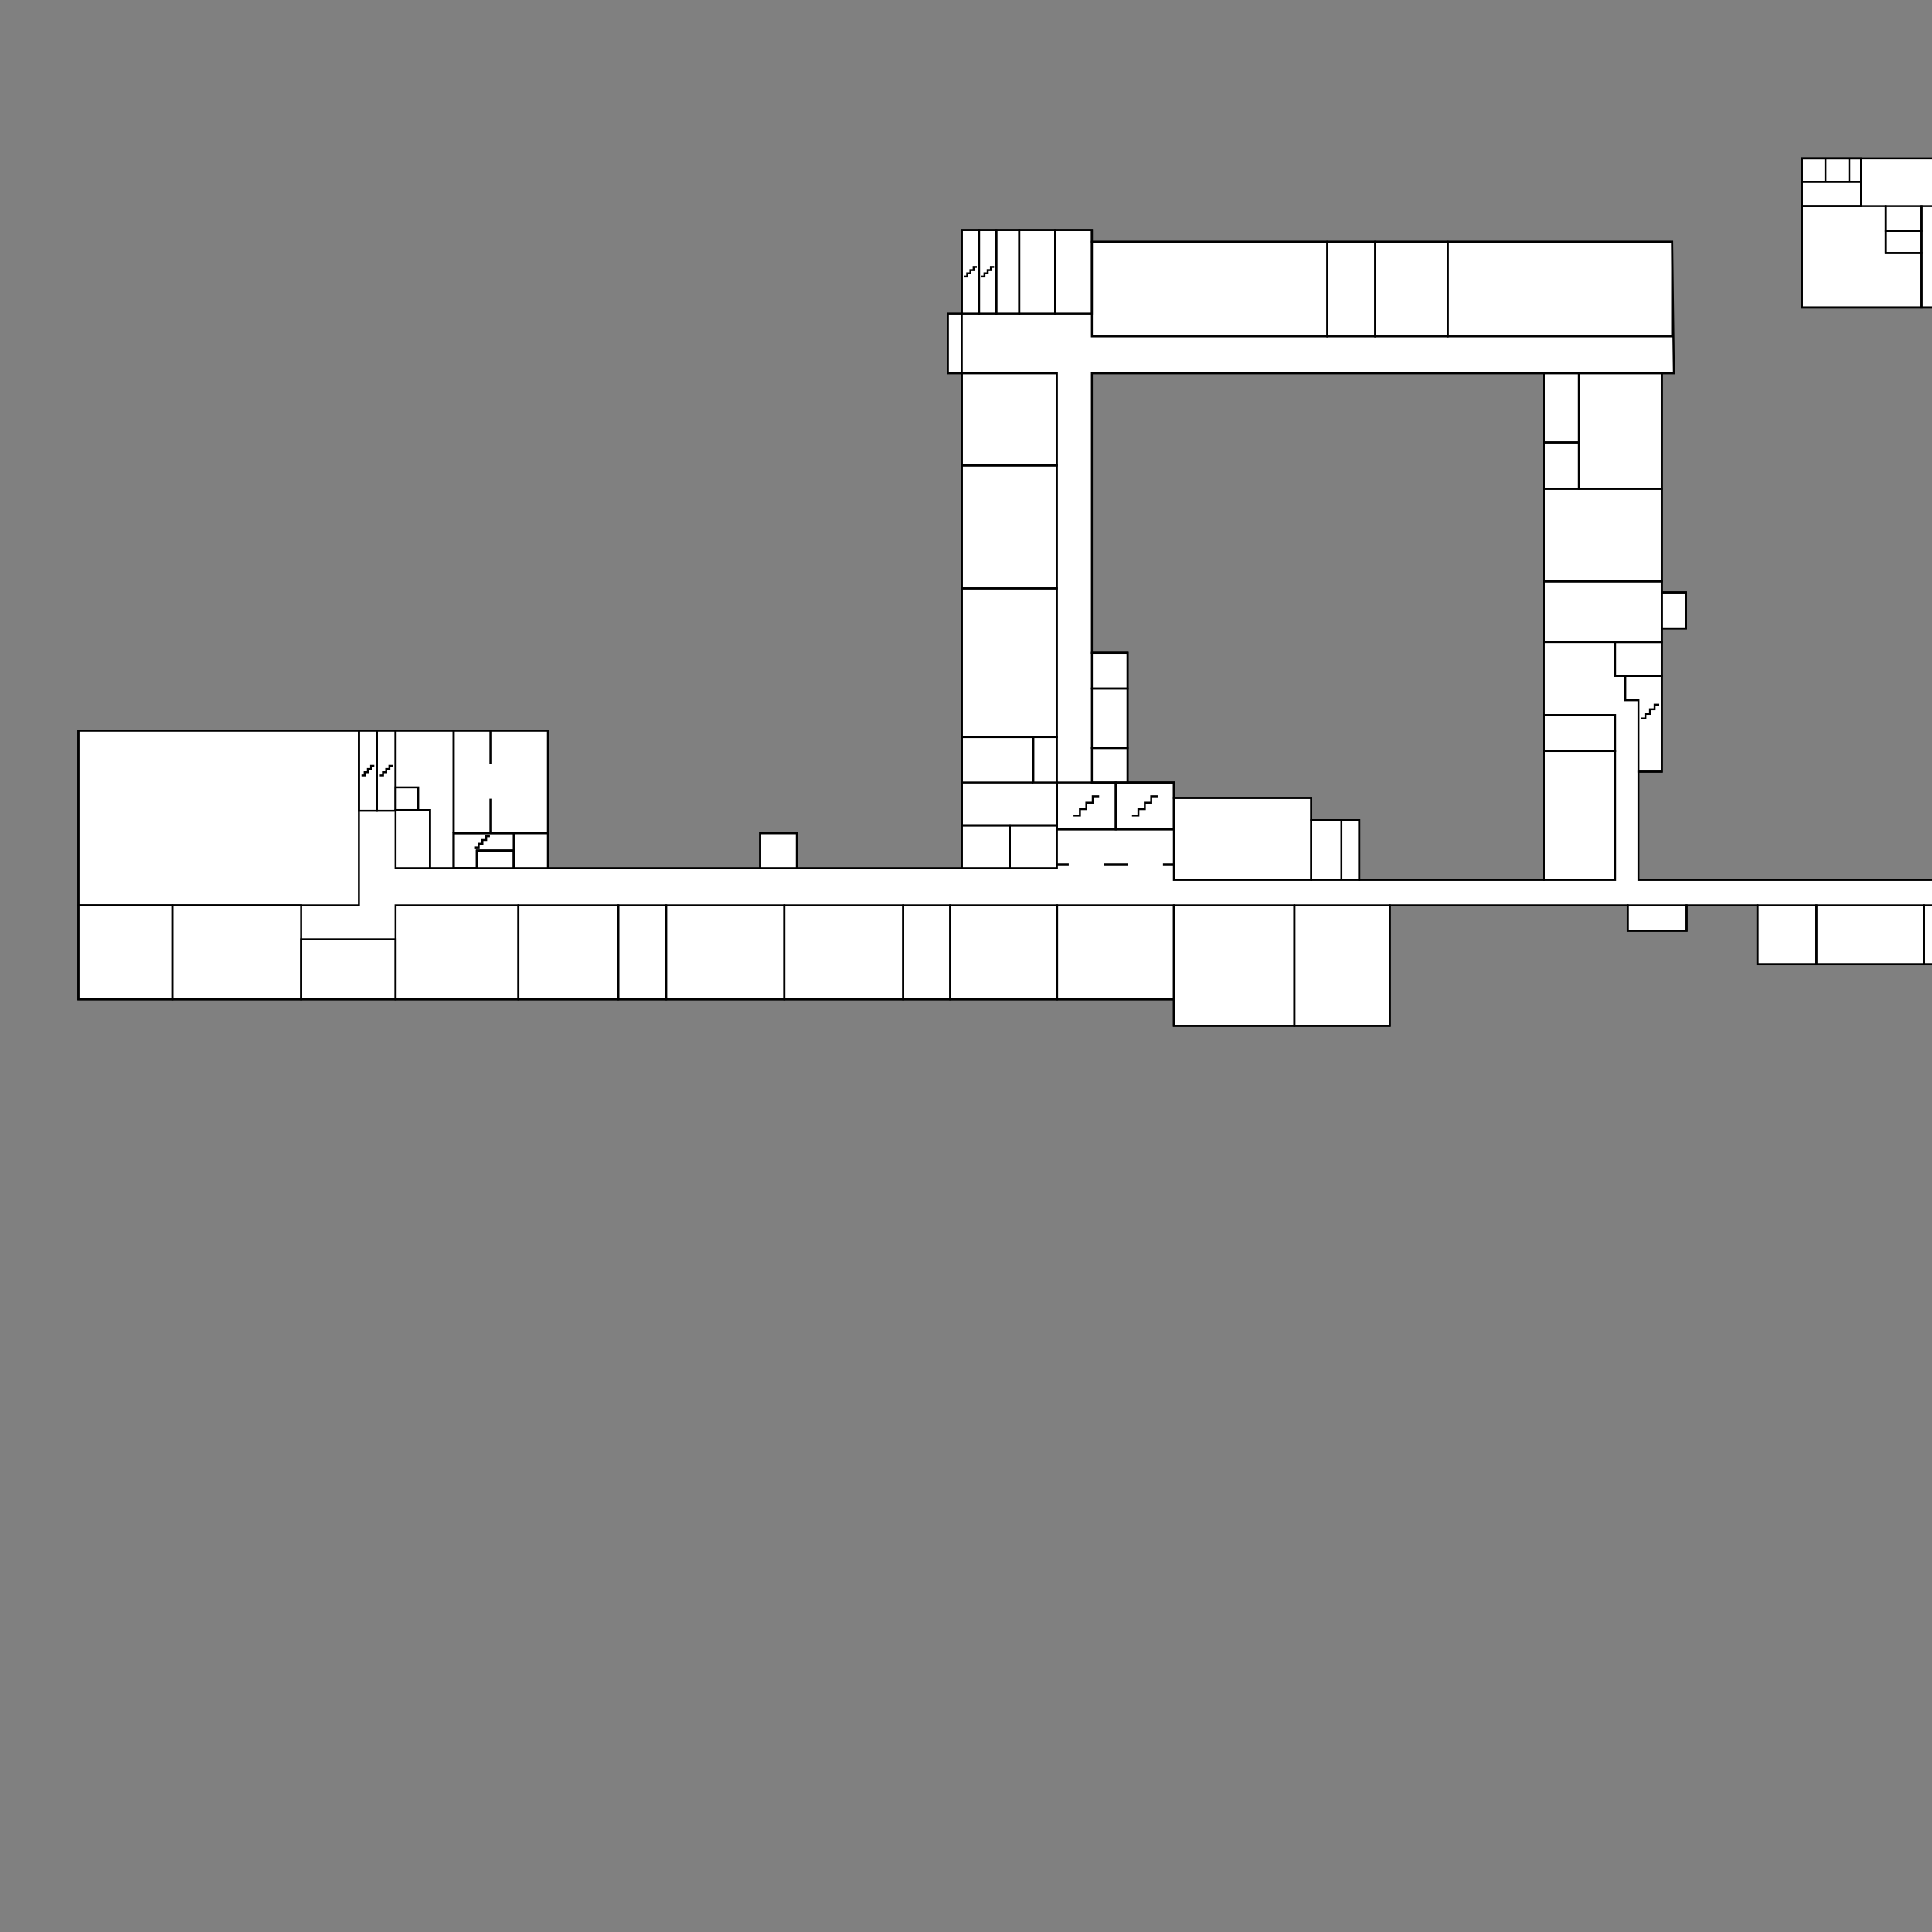<?xml version="1.0" encoding="utf-8"?>
<!-- Generator: Adobe Illustrator 25.2.1, SVG Export Plug-In . SVG Version: 6.00 Build 0)  -->
<svg version="1.1" xmlns="http://www.w3.org/2000/svg" xmlns:xlink="http://www.w3.org/1999/xlink" x="0px" y="0px"
	 viewBox="0 0 1000 1000" style="enable-background:new 0 0 1000 1000;" xml:space="preserve">
<rect x="0" y="0" width="1000" height="1000" fill="#808080" stroke="none"/>
<style type="text/css">
	.st0{display:none;}
	.st1{display:inline;fill:#FFFFFF;stroke:#000000;stroke-miterlimit:10;}
	.st2{display:inline;fill:none;stroke:#000000;stroke-miterlimit:10;}
	.st3{display:inline;}
	.st4{fill:none;stroke:#000000;stroke-miterlimit:10;}
	.st5{fill:#FFFFFF;stroke:#000000;stroke-miterlimit:10;}
</style>
<g id="_x30_01-Földszint-keret" class="st0">
	<polygon class="st1" points="38.78,446.78 38.78,517 549.79,517 549.79,566.68 607.59,566.68 607.59,517 764.43,517 764.43,541.65 
		784.5,541.65 784.5,517 967.49,517 967.49,466.98 607.59,466.98 607.59,413.63 527.1,413.63 527.1,446.9 274.15,446.9 
		274.15,389.22 188.43,389.22 188.43,446.9 	"/>
	<polyline class="st1" points="665.46,503.99 607.59,503.99 607.59,477.08 	"/>
</g>
<g id="_x30_01-Földszint-termek" class="st0">
	<rect id="F014_Vas_raktár" x="38.78" y="446.78" class="st2" width="62.97" height="20.2"/>
	<rect id="F015_Anyag_vizsgáló" x="38.78" y="466.98" class="st2" width="75.56" height="50.02"/>
	<rect id="F016_Osztály_terem" x="114.35" y="466.98" class="st2" width="63.8" height="50.02"/>
	<rect id="F017_Öltöző" x="178.15" y="466.98" class="st2" width="25.31" height="50.02"/>
	<rect id="F018_Képlékeny_átalakító" x="203.46" y="466.98" class="st2" width="22.93" height="50.02"/>
	<rect id="F019_Karbantartó_műhely" x="226.39" y="466.98" class="st2" width="22.93" height="50.02"/>
	<rect id="F020_x2C__F021_Gépműhely" x="249.32" y="466.98" class="st2" width="169.19" height="50.02"/>
	<g id="F022_szerelő_műhely" class="st3">
		<polygon class="st4" points="464.16,517 418.5,517 418.5,466.98 448.8,466.98 464.16,466.98 		"/>
		<line class="st4" x1="448.8" y1="466.98" x2="448.8" y2="517"/>
	</g>
	<rect id="F023_t.sz." x="464.16" y="466.98" class="st2" width="15.15" height="50.02"/>
	<rect id="F024_Szaktanterem" x="479.31" y="466.98" class="st2" width="105.95" height="50.02"/>
	<rect id="F013_F.WC" x="203.51" y="426.76" class="st2" width="35.47" height="20.14"/>
	<g class="st3">
		<rect id="t.sz." x="238.98" y="426.76" class="st4" width="35.17" height="20.14"/>
		<g id="F012">
			<polygon class="st4" points="274.15,426.76 238.98,426.76 238.98,389.22 254.07,389.22 274.15,389.22 			"/>
			<path class="st4" d="M254.07,389.22v37.54V389.22z"/>
		</g>
	</g>
	<rect id="Hőközpont" x="203.51" y="389.22" class="st2" width="35.47" height="37.54"/>
	<rect id="Bejárat" x="549.79" y="517" class="st2" width="12.48" height="19.51"/>
	<rect id="Porta" x="549.79" y="536.51" class="st2" width="12.48" height="17.55"/>
	<g class="st3">
		<polygon class="st4" points="580.09,566.68 549.79,566.68 549.79,554.07 567.44,554.07 580.09,554.07 		"/>
		<line class="st4" x1="567.44" y1="554.07" x2="567.44" y2="566.68"/>
	</g>
	<rect id="Büfé" x="580.09" y="554.07" class="st2" width="27.5" height="12.61"/>
	<g class="st3">
		<rect x="527.1" y="413.63" class="st4" width="42.83" height="33.27"/>
		<rect id="F.WC" x="527.1" y="413.63" class="st4" width="30.3" height="33.27"/>
		<rect id="Tan._WC" x="557.4" y="413.63" class="st4" width="12.53" height="19.9"/>
	</g>
	<rect id="F010_x2C__F009_Múzeum" x="665.46" y="466.98" class="st2" width="108.89" height="37.01"/>
	<rect id="F008_Diák_öltöző" x="774.35" y="466.98" class="st2" width="22.72" height="37.01"/>
	<rect id="F007_Diák_öltöző" x="797.07" y="466.98" class="st2" width="22.72" height="37.01"/>
	<rect id="F006_régi_képl._átal." x="819.79" y="466.98" class="st2" width="22.46" height="37.01"/>
	<rect id="F005_Vas_raktár" x="842.25" y="466.98" class="st2" width="55.07" height="37.01"/>
	<rect id="F004_Hőcserélő" x="897.32" y="466.98" class="st2" width="29.9" height="37.01"/>
	<rect id="F003_Takarítók" x="927.21" y="466.98" class="st2" width="40.28" height="37.01"/>
	<rect id="F002" x="952.3" y="503.99" class="st2" width="15.19" height="13.01"/>
	<rect id="F001_N.WC" x="764.43" y="517" class="st2" width="20.08" height="24.65"/>
	<g class="st3">
		<rect x="188.4" y="389.22" class="st5" width="15.11" height="37.54"/>
		<polyline class="st4" points="201.68,403.7 198.82,403.7 198.82,406.56 195.96,406.56 195.96,409.42 193.1,409.42 193.1,412.28 
			190.24,412.28 		"/>
	</g>
	<g class="st3">
		<polygon class="st5" points="569.93,413.63 607.59,413.63 607.59,439.21 592.49,439.21 592.49,428.74 569.93,428.74 		"/>
		<polyline class="st4" points="605.43,420.27 602.66,420.27 602.66,423.04 599.89,423.04 599.89,425.81 597.13,425.81 
			597.13,428.57 594.36,428.57 		"/>
	</g>
</g>
<g id="Réteg_6">
	<path class="st5" d="M393.43,449.38H283.64v-71.28H40.57v139.15h567.02v13.7h111.75v-62.34h123.15v13.15h30.49v-13.15h36.68v30.49
		h171.83v17.04h61.38V51.3h-24.34v30.64H932.66v77.23h135.57v-52.53h56.3v115.21h-36.95v227.53v6.09H848.06v-6.09v-48.81v-1.19
		h12.09v-74.13h12.51v-18.64h-12.51V193.26h6.26l-0.89-68.09H565.15v-6.13h-67.34v43.23h-7.19v30.98h7.19v256.13h-85.36v-18.17
		h-19.02v17.6V449.38z M703.55,449.38v-24.85H678.7V413h-71.11v-7.96h-23.96v-67.13h-18.49V193.26h233.94v256.13v6.09h-95.53V449.38
		z M497.81,162.28v30.98"/>
</g>
<g id="_x30_02-emelet1-termek">
	<rect id="Szertár" x="40.57" y="468.62" class="st4" width="48.64" height="48.64"/>
	<rect id="F109_Testnevelés_terem" x="40.57" y="378.11" class="st4" width="145.19" height="90.51"/>
	<rect id="F110_o.t." x="89.21" y="468.62" class="st4" width="66.64" height="48.64"/>
	<rect id="F111_Kondi_terem" x="155.85" y="486.23" class="st4" width="48.89" height="31.02"/>
	<rect id="F112_o.t." x="204.74" y="468.62" class="st4" width="63.57" height="48.64"/>
	<rect id="F106_N.WC" x="204.74" y="419.3" class="st4" width="17.79" height="30.09"/>
	<rect id="F104" x="246.87" y="440.3" class="st4" width="19.02" height="9.09"/>
	<rect id="Bejárat_sportpálya_felől" x="393.43" y="431.21" class="st4" width="19.02" height="18.17"/>
	<rect id="F102_N.WC" x="497.81" y="427.21" class="st4" width="24.89" height="22.17"/>
	<rect id="L015_o.t." x="497.81" y="304.57" class="st4" width="49.23" height="76.94"/>
	<rect id="L014_o.t." x="497.81" y="240.91" class="st4" width="49.23" height="63.66"/>
	<rect id="L013_öltöző" x="497.81" y="193.26" class="st4" width="49.23" height="47.66"/>
	<rect id="L012_Ak.m.WC" x="515.68" y="119.04" class="st4" width="11.87" height="43.23"/>
	<rect id="L011_N.WC" x="527.55" y="119.04" class="st4" width="18.55" height="43.23"/>
	<rect id="L010_F.WC" x="546.11" y="119.04" class="st4" width="19.04" height="43.23"/>
	<rect id="L009_Szerves_labor" x="565.15" y="125.17" class="st4" width="121.89" height="48.94"/>
	<rect id="Kapcsoló_szekrény" x="687.04" y="125.17" class="st4" width="24.77" height="48.94"/>
	<rect id="Előkészítő" x="711.81" y="125.17" class="st4" width="37.53" height="48.94"/>
	<rect id="Labor1_x2C__Labor2" x="749.34" y="125.17" class="st4" width="116.17" height="48.94"/>
	<g id="L016_Orvosi_rendelő">
		<rect x="497.81" y="381.51" class="st4" width="49.23" height="45.7"/>
		<polygon class="st4" points="497.81,405.04 497.81,427.21 547.04,427.21 547.04,405.04 534.87,405.04 534.87,381.51 
			497.81,381.51 		"/>
		<line class="st4" x1="534.87" y1="405.04" x2="497.81" y2="405.04"/>
	</g>
	<rect id="F101_F.WC" x="522.7" y="427.21" class="st4" width="24.34" height="22.17"/>
	<rect id="F135_o.t." x="607.59" y="413" class="st4" width="71.11" height="42.47"/>
	<rect id="Kazánház" x="799.08" y="388.7" class="st4" width="36.9" height="66.77"/>
	<rect id="Kazánház_előtér" x="799.08" y="370.11" class="st4" width="36.9" height="18.6"/>
	<rect id="Bejárat_tanáriparkoló_felől" x="835.98" y="332.36" class="st4" width="24.17" height="17.53"/>
	<rect x="860.15" y="306.62" class="st4" width="12.51" height="18.64"/>
	<rect id="Karbantartó_műhely" x="799.08" y="300.91" class="st4" width="61.07" height="31.45"/>
	<rect id="Raktár_2_" x="799.08" y="253" class="st4" width="61.07" height="47.91"/>
	<rect id="Raktár_1_" x="817.26" y="193.26" class="st4" width="42.89" height="59.74"/>
	<rect id="Raktár" x="799.08" y="229" class="st4" width="18.17" height="24"/>
	<rect id="Tanári_pihenő" x="799.08" y="193.26" class="st4" width="18.17" height="35.74"/>
	<g id="F134_t.sz.">
		<rect x="678.7" y="424.53" class="st4" width="24.85" height="30.94"/>
		<line class="st4" x1="694.32" y1="424.53" x2="694.32" y2="455.47"/>
	</g>
	<rect id="L001_t.konyha" x="565.15" y="387.17" class="st4" width="18.49" height="17.87"/>
	<rect id="L002_F.WC" x="565.15" y="356.4" class="st4" width="18.49" height="30.77"/>
	<rect id="L003_N.WC" x="565.15" y="337.91" class="st4" width="18.49" height="18.49"/>
	<polyline id="F103_t.sz." class="st4" points="234.79,431.21 253.83,431.21 253.83,413.44 253.83,431.21 283.64,431.21 
		283.64,378.11 253.83,378.11 253.83,395.47 253.83,378.11 234.79,378.11 234.79,431.21 	"/>
	<polygon class="st4" points="265.89,440.3 265.89,449.38 283.64,449.38 283.64,431.21 246.81,431.21 234.79,431.21 234.79,449.38 
		246.81,449.38 246.81,440.3 	"/>
	<g id="F105_t.sz.">
		<polygon class="st4" points="222.53,419.3 222.53,449.38 234.79,449.38 234.79,419.3 234.79,378.11 204.74,378.11 204.74,419.3 		
			"/>
		<rect x="204.74" y="407.57" class="st4" width="11.72" height="11.72"/>
	</g>
	<rect id="F113_o.t." x="268.32" y="468.62" class="st4" width="51.7" height="48.64"/>
	<rect id="F114_o.t." x="320.02" y="468.62" class="st4" width="24.77" height="48.64"/>
	<rect id="F115_o.t." x="344.79" y="468.62" class="st4" width="61.15" height="48.64"/>
	<rect id="F116_o.t." x="405.94" y="468.62" class="st4" width="61.53" height="48.64"/>
	<rect id="F117_t.sz." x="467.47" y="468.62" class="st4" width="24.34" height="48.64"/>
	<rect id="F118_o.t." x="491.81" y="468.62" class="st4" width="55.32" height="48.64"/>
	<rect id="F119_o.t." x="547.13" y="468.62" class="st4" width="60.47" height="48.64"/>
	<rect id="F120_o.t." x="607.59" y="468.62" class="st4" width="62.34" height="62.34"/>
	<rect id="F121_o.t." x="670.02" y="468.62" class="st4" width="49.32" height="62.34"/>
	<rect id="F122_térképtár" x="842.49" y="468.62" class="st4" width="30.49" height="13.15"/>
	<rect id="F123_o.t." x="909.66" y="468.62" class="st4" width="30.49" height="30.49"/>
	<rect id="F124_o.t." x="940.15" y="468.62" class="st4" width="55.7" height="30.49"/>
	<rect id="F125_o.t." x="995.85" y="468.62" class="st4" width="55.15" height="30.49"/>
	<rect id="F126_DÖK" x="1051" y="468.62" class="st4" width="30.49" height="30.49"/>
	<rect id="F130_N.WC" x="1112.53" y="491.91" class="st4" width="12.81" height="7.19"/>
	<rect id="F129_F.WC" x="1112.53" y="484.72" class="st4" width="12.81" height="7.19"/>
	<rect id="F128" x="1112.53" y="468.62" class="st4" width="6.26" height="16.1"/>
	<rect id="H011_o.t." x="1087.59" y="273.43" class="st4" width="36.95" height="64.51"/>
	<rect id="Kapcs._szekr." x="1136.91" y="337.94" class="st4" width="5.96" height="25.62"/>
	<rect id="H010_o.t." x="1087.59" y="221.85" class="st4" width="36.95" height="51.57"/>
	<rect id="H004_Hőközpont" x="1118.53" y="51.3" class="st4" width="24.34" height="30.64"/>
	<rect id="K._sz." x="976.06" y="119.47" class="st4" width="18.51" height="11.49"/>
	<rect id="WC" x="976.06" y="106.64" class="st4" width="18.51" height="12.83"/>
	<rect id="F._WC" x="932.66" y="94.11" class="st4" width="30.64" height="12.53"/>
	<rect id="H008_CISCO_labor" x="994.57" y="106.64" class="st4" width="24.26" height="52.53"/>
	<rect id="H009_szaktanterem" x="1018.83" y="106.64" class="st4" width="49.4" height="52.53"/>
	<polygon id="H007_rendszergazda" class="st4" points="932.66,106.64 932.66,159.17 994.57,159.17 994.57,130.96 976.06,130.96 
		976.06,106.64 	"/>
	<g id="N._WC">
		<rect x="932.66" y="81.94" class="st4" width="30.64" height="12.17"/>
		<line class="st4" x1="957.2" y1="81.94" x2="957.2" y2="94.11"/>
		<line class="st4" x1="944.85" y1="81.94" x2="944.85" y2="94.11"/>
	</g>
	<polygon id="H001_o.t." class="st4" points="1120.06,363.55 1106.44,363.55 1106.44,382.69 1106.44,455.47 1142.87,455.47 
		1142.87,382.69 1127.6,382.69 	"/>
	<g id="F.WC_1_">
		<polygon class="st4" points="1127.6,382.69 1142.87,382.69 1142.87,363.55 1120.06,363.55 		"/>
		<line class="st4" x1="1130.91" y1="363.55" x2="1130.91" y2="382.69"/>
	</g>
	<polygon id="F._öltöző" class="st4" points="1112.57,499.11 1112.57,468.62 1081.49,468.62 1081.49,499.11 1081.49,516.15 
		1131.38,516.15 1131.38,499.11 1098.7,499.11 	"/>
	<polyline class="st4" points="1131.38,499.11 1131.38,468.62 1118.79,468.62 1118.79,484.72 1125.34,484.72 1125.34,499.11 
		1131.38,499.11 	"/>
	<line class="st4" x1="607.59" y1="447.4" x2="601.94" y2="447.4"/>
	<line class="st4" x1="583.64" y1="447.4" x2="571.38" y2="447.4"/>
	<line class="st4" x1="553.17" y1="447.4" x2="547.04" y2="447.4"/>
	<line class="st4" x1="547.13" y1="429.26" x2="607.59" y2="429.26"/>
	<g>
		<rect x="547.04" y="405.04" class="st4" width="30.47" height="24.21"/>
		<polyline class="st4" points="568.91,412.17 565.6,412.17 565.6,415.49 562.28,415.49 562.28,418.81 558.96,418.81 558.96,422.13 
			555.64,422.13 		"/>
	</g>
	<g>
		<rect x="577.51" y="405.04" class="st4" width="30.08" height="24.21"/>
		<polyline class="st4" points="599.19,412.17 595.87,412.17 595.87,415.49 592.55,415.49 592.55,418.81 589.23,418.81 
			589.23,422.13 585.91,422.13 		"/>
	</g>
	<g>
		<polygon class="st4" points="234.79,449.38 234.79,431.21 265.89,431.21 265.89,440.3 246.81,440.3 246.81,449.38 		"/>
		<polyline class="st4" points="253.57,432.85 251.64,432.85 251.64,434.79 249.7,434.79 249.7,436.72 247.77,436.72 247.77,438.66 
			245.83,438.66 		"/>
	</g>
	<g>
		<rect x="185.77" y="378.11" class="st4" width="9.28" height="41.55"/>
		<polyline class="st4" points="193.72,396.39 192.06,396.39 192.06,398.05 190.4,398.05 190.4,399.71 188.74,399.71 188.74,401.37 
			187.09,401.37 		"/>
	</g>
	<g>
		<rect x="497.81" y="119.04" class="st4" width="8.94" height="43.23"/>
		<polyline class="st4" points="505.6,138.17 503.94,138.17 503.94,139.83 502.28,139.83 502.28,141.49 500.62,141.49 
			500.62,143.15 498.96,143.15 		"/>
	</g>
	<g>
		<rect x="506.74" y="119.04" class="st4" width="8.94" height="43.23"/>
		<polyline class="st4" points="514.53,138.17 512.87,138.17 512.87,139.83 511.21,139.83 511.21,141.49 509.55,141.49 
			509.55,143.15 507.89,143.15 		"/>
	</g>
	<g>
		<rect x="195.04" y="378.11" class="st4" width="9.7" height="41.55"/>
		<polyline class="st4" points="203.21,396.39 201.55,396.39 201.55,398.05 199.89,398.05 199.89,399.71 198.23,399.71 
			198.23,401.37 196.57,401.37 		"/>
	</g>
	<g>
		<g>
			<polygon class="st4" points="860.15,349.89 860.15,399.38 848.06,399.38 848.06,362.45 841.26,362.45 841.26,349.89 			"/>
		</g>
		<polyline class="st4" points="858.81,364.74 856.43,364.74 856.43,367.13 854.04,367.13 854.04,369.51 851.66,369.51 
			851.66,371.89 849.28,371.89 		"/>
	</g>
	<g>
		<polygon class="st4" points="1129,468.62 1129,455.47 1142.87,455.47 1142.87,516.15 1131.38,516.15 1131.38,468.62 		"/>
		<polyline class="st4" points="1141.96,475.59 1139.53,475.59 1139.53,478.02 1137.11,478.02 1137.11,480.45 1134.68,480.45 
			1134.68,482.87 1132.26,482.87 		"/>
	</g>
	<g>
		<rect x="1043.53" y="94.29" class="st4" width="24.7" height="12.35"/>
		<polyline class="st4" points="1060.91,96.69 1058.4,96.69 1058.4,99.2 1055.88,99.2 1055.88,101.72 1053.37,101.72 
			1053.37,104.24 1050.85,104.24 		"/>
	</g>
</g>
</svg>
